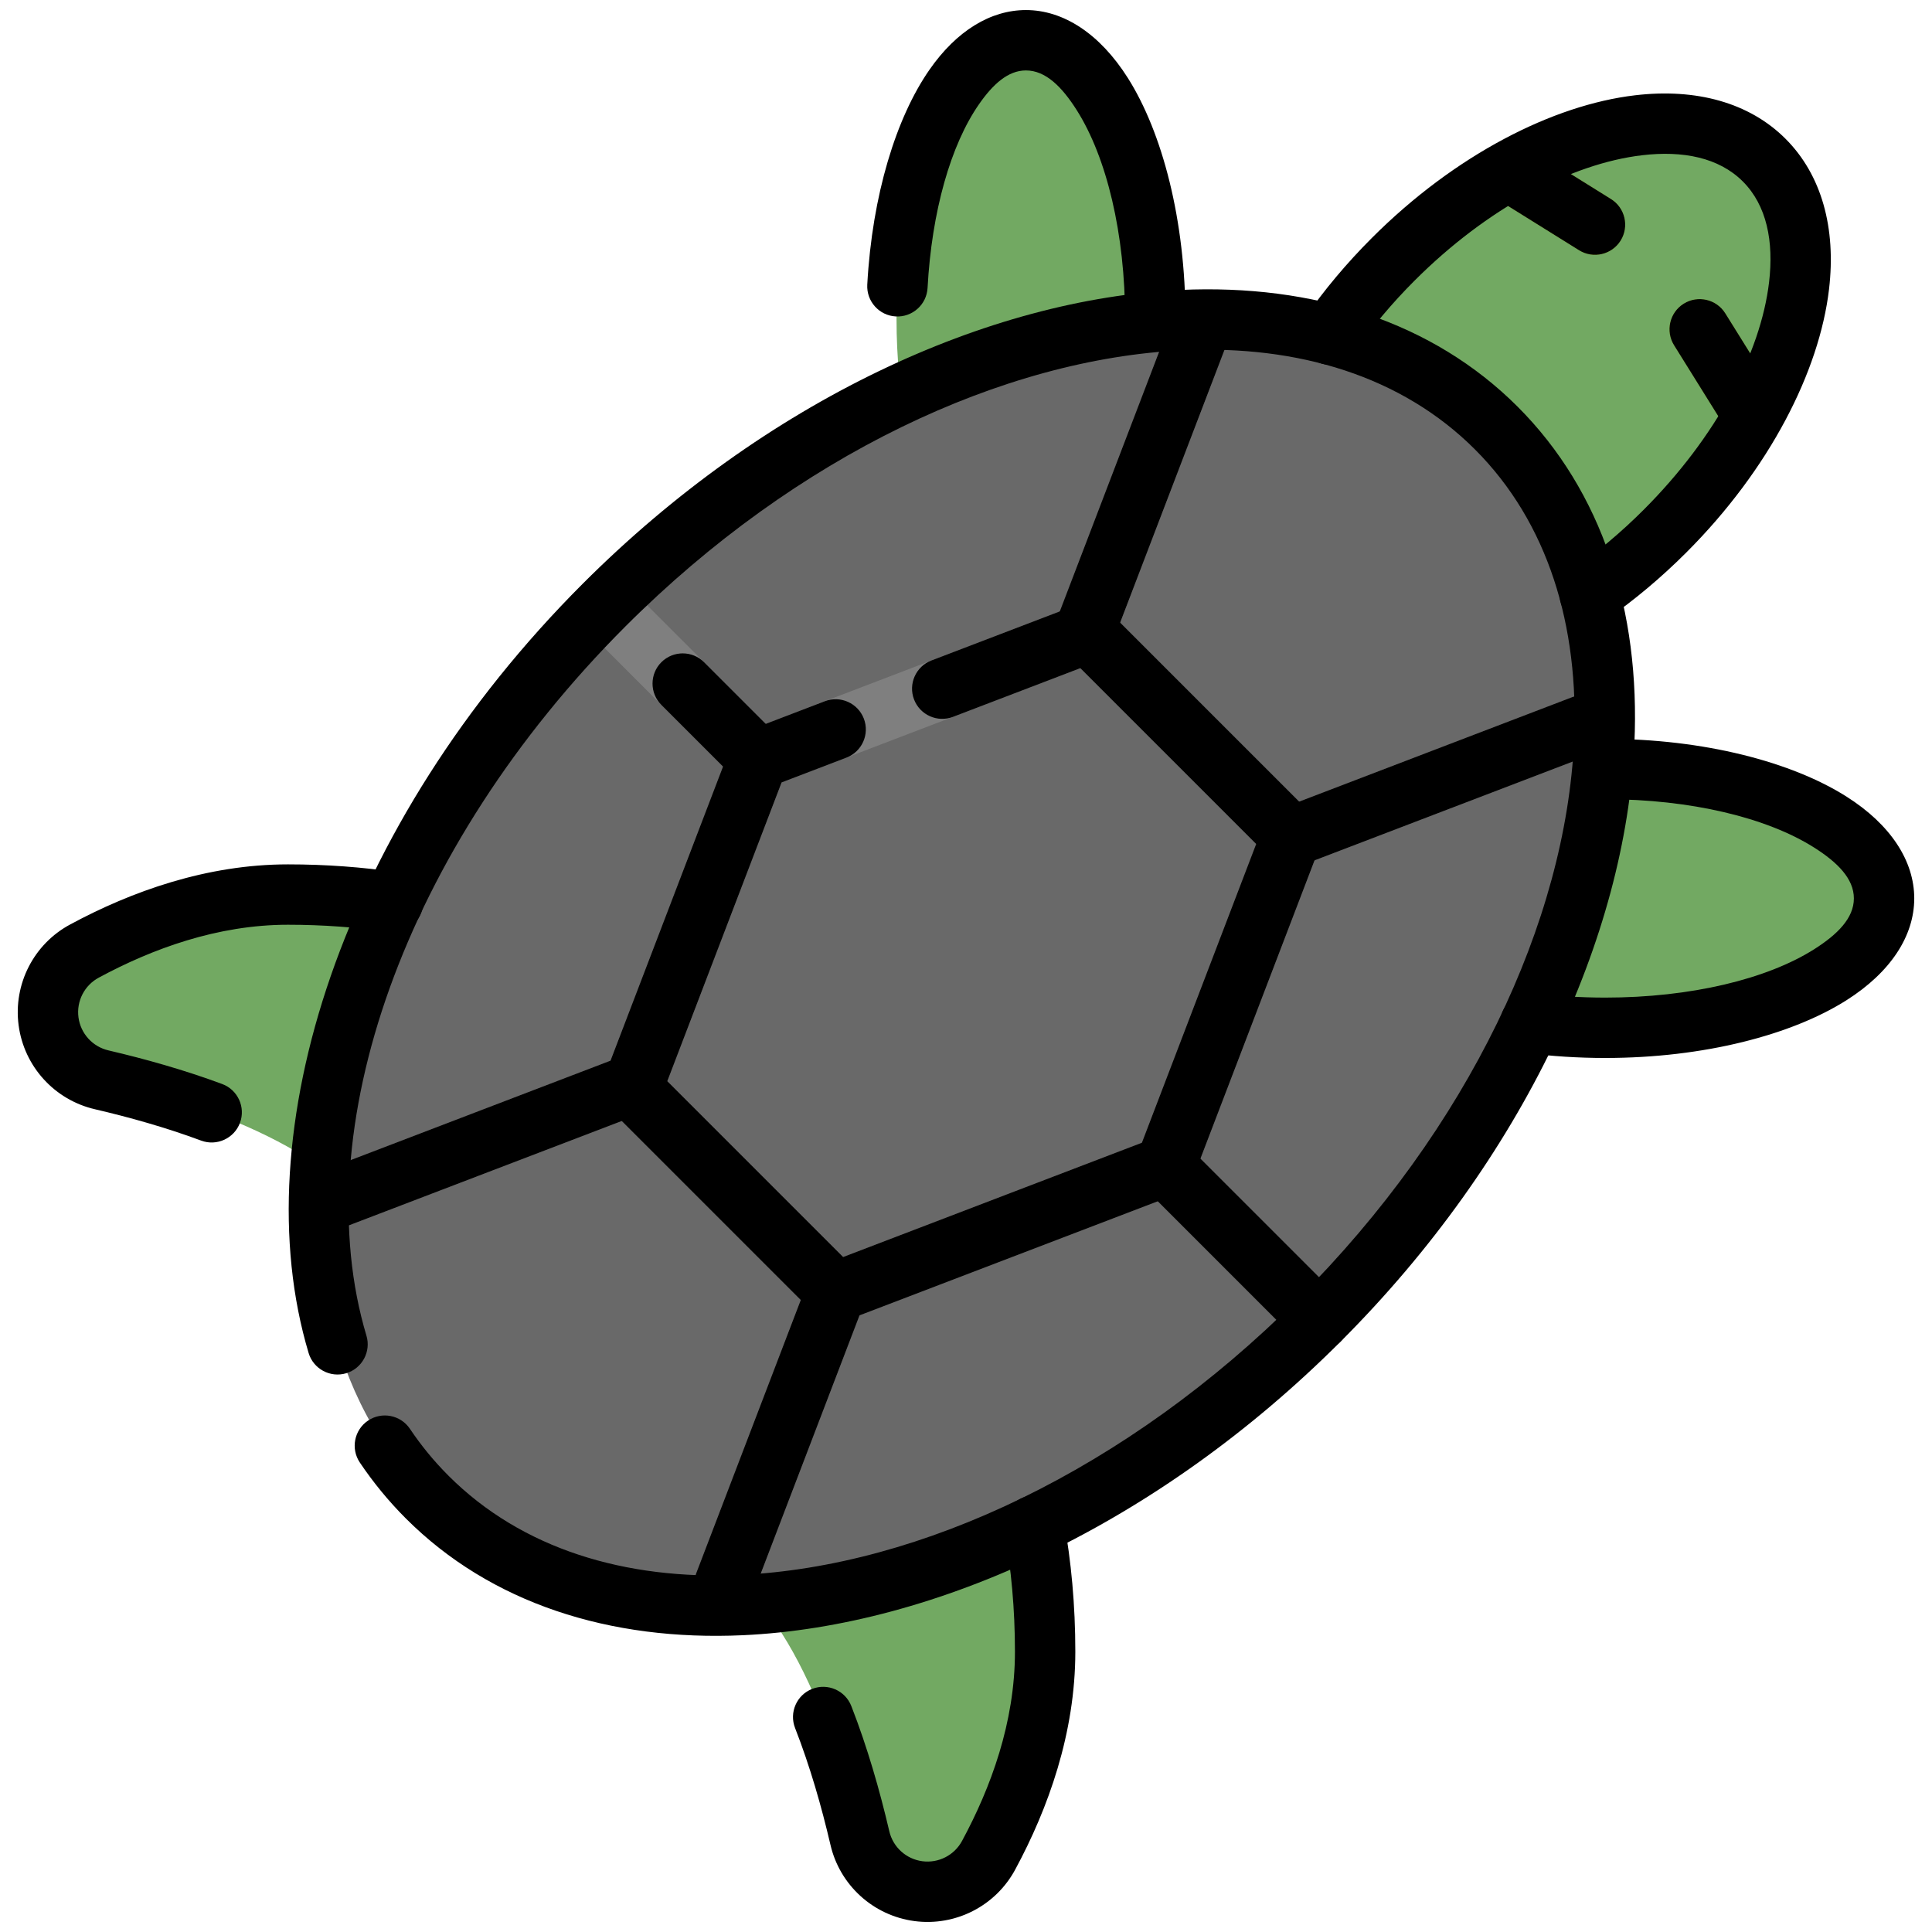 <svg clip-rule="evenodd" fill-rule="evenodd" stroke-linejoin="round" stroke-miterlimit="2" viewBox="0 0 96 96" xmlns="http://www.w3.org/2000/svg"><g><g><g fill="#72a962"><path d="m65.904 44.641c0-3.548 6.209-6.429 13.857-6.429s13.857 2.881 13.857 6.429c0 3.549-6.209 6.429-13.857 6.429s-13.857-2.88-13.857-6.429zm-14.927-14.927c3.548 0 6.429-6.209 6.429-13.857s-2.881-13.857-6.429-13.857-6.429 6.209-6.429 13.857 2.881 13.857 6.429 13.857z"/><path d="m31.36 52.36c0 1.076 11.189 12.662 12.662 12.662 4.366 0 7.91 7.639 7.91 17.049 0 3.78-1.276 7.274-2.801 10.103-.678 1.27-2.072 1.985-3.498 1.796-1.427-.19-2.586-1.244-2.908-2.647-1.334-5.717-3.917-12.767-8.697-14.464-2.249-.798-13.503-11.682-14.505-14.505-1.697-4.78-8.747-7.363-14.464-8.697-1.403-.323-2.457-1.481-2.647-2.908-.189-1.426.526-2.82 1.796-3.498 2.829-1.525 6.323-2.801 10.102-2.801 9.41 0 17.05 3.544 17.05 7.91z"/><path d="m87.661 7.957c3.728 3.727 1.52 11.987-4.927 18.434-6.447 6.446-14.707 8.654-18.434 4.927s-1.519-11.987 4.928-18.434c6.446-6.446 14.706-8.654 18.433-4.927z"/></g><path d="m74.349 21.269c9.807 9.806 5.867 29.67-8.793 44.329-14.659 14.659-34.522 18.599-44.329 8.793-9.806-9.807-5.866-29.67 8.793-44.329 14.659-14.66 34.523-18.599 44.329-8.793z" fill="#696969"/><path d="m86.462 21.774c-.318-.107-.602-.321-.793-.628l-2.486-3.99c-.438-.703-.223-1.629.48-2.067.703-.437 1.629-.222 2.066.48l2.201 3.534c-.411.887-.902 1.782-1.468 2.671zm-9.947-14.086 3.534 2.201c.702.437.917 1.363.48 2.066-.438.703-1.364.918-2.067.48l-3.99-2.486c-.307-.191-.521-.475-.628-.793.889-.566 1.784-1.057 2.671-1.468z" fill="#acce37"/><path d="m58.242 15.932c.808-.05 1.606-.067 2.392-.049.316.401.419.954.224 1.466l-5.198 13.588 8.894 8.894 13.588-5.198c.568-.217 1.187-.066 1.593.337.016.711.005 1.432-.035 2.162-.137.128-.3.232-.486.303l-13.895 5.316-5.669 14.819 6.953 6.953c-.344.362-.692.72-1.047 1.075s-.712.703-1.074 1.047l-6.954-6.953-14.819 5.669-5.316 13.895c-.071.186-.175.349-.303.486-.73.039-1.451.051-2.162.034-.402-.405-.554-1.024-.337-1.592l5.198-13.588-8.894-8.894-13.588 5.198c-.512.195-1.064.092-1.466-.225-.018-.785-.001-1.583.05-2.391.103-.075.219-.138.344-.186l14.101-5.395 5.59-14.613-6.336-6.337c-.232-.232-.372-.521-.42-.823.28-.291.563-.581.85-.868s.577-.571.868-.85c.302.048.591.188.823.42l6.337 6.336 14.614-5.59 5.394-14.101c.048-.126.111-.241.186-.345zm-19.405 22.947 14.844-5.679s8.737 8.737 8.737 8.737-5.678 14.844-5.678 14.844-14.845 5.679-14.845 5.679-8.737-8.737-8.737-8.737z" fill="#7f7f7f"/></g><g><path d="m49.906 76.081c.34 1.854.526 3.876.526 5.99 0 3.516-1.203 6.76-2.622 9.391-.001.002-.002.004-.003.006-.383.718-1.171 1.122-1.977 1.015s-1.461-.703-1.643-1.496c-.001-.001-.001-.003-.001-.005-.468-2.002-1.084-4.161-1.885-6.211-.302-.771-1.173-1.152-1.944-.851s-1.152 1.172-.851 1.943c.749 1.914 1.322 3.932 1.758 5.801.462 2.007 2.125 3.521 4.171 3.793 2.047.272 4.047-.755 5.019-2.576 1.629-3.022 2.978-6.765 2.978-10.81 0-2.306-.204-4.51-.576-6.532-.149-.814-.932-1.354-1.746-1.204-.814.149-1.354.932-1.204 1.746zm-38.866-22.217c-1.877-.697-3.824-1.244-5.64-1.668-.002 0-.004 0-.005-.001-.793-.182-1.389-.837-1.496-1.643s.297-1.594 1.015-1.977l.006-.003c2.631-1.419 5.875-2.622 9.39-2.622 1.742 0 3.421.126 4.996.361.818.122 1.582-.443 1.704-1.262.123-.819-.443-1.583-1.262-1.705-1.714-.256-3.541-.394-5.438-.394-4.044 0-7.787 1.349-10.814 2.981-1.816.969-2.843 2.969-2.571 5.016.272 2.046 1.785 3.709 3.797 4.172 1.696.395 3.518.905 5.274 1.557.776.288 1.64-.108 1.928-.884s-.108-1.64-.884-1.928zm68.721-14.152c4.256 0 8.041.92 10.38 2.401 1.162.735 1.977 1.547 1.977 2.528s-.815 1.793-1.977 2.529c-2.339 1.48-6.124 2.4-10.38 2.4-1.22 0-2.401-.077-3.521-.221-.821-.106-1.574.474-1.68 1.295s.475 1.574 1.296 1.68c1.242.16 2.552.246 3.905.246 4.922 0 9.278-1.153 11.984-2.865 2.203-1.394 3.373-3.204 3.373-5.064 0-1.859-1.17-3.669-3.373-5.063-2.706-1.712-7.062-2.866-11.984-2.866-.828 0-1.5.672-1.5 1.5s.672 1.5 1.5 1.5zm-12.446-22.23c.845-1.212 1.84-2.404 2.973-3.537 3.595-3.595 7.773-5.813 11.307-6.231 2.025-.239 3.815.113 5.006 1.303 1.19 1.191 1.542 2.981 1.303 5.006-.418 3.534-2.636 7.712-6.231 11.307-1.133 1.133-2.325 2.128-3.537 2.973-.679.474-.846 1.409-.373 2.088.474.68 1.41.846 2.089.373 1.351-.942 2.68-2.05 3.942-3.313 4.142-4.141 6.608-9.004 7.089-13.076.361-3.047-.369-5.687-2.161-7.479s-4.432-2.522-7.479-2.161c-4.072.481-8.935 2.947-13.076 7.089-1.263 1.262-2.371 2.591-3.313 3.942-.473.679-.306 1.615.373 2.089.679.473 1.615.306 2.088-.373zm-21.225-3.174c.207-3.8 1.148-7.104 2.557-9.13.688-.99 1.44-1.678 2.33-1.678.981 0 1.793.815 2.528 1.977 1.481 2.339 2.401 6.124 2.401 10.38 0 .828.672 1.5 1.5 1.5s1.5-.672 1.5-1.5c0-4.922-1.153-9.278-2.865-11.984-1.395-2.203-3.204-3.373-5.064-3.373-1.746 0-3.441 1.021-4.793 2.966-1.652 2.375-2.847 6.222-3.09 10.679-.045.826.59 1.534 1.416 1.579.827.045 1.535-.589 1.58-1.416z"/><path d="m18.208 66.369c-3.03-10.125 1.824-24.198 12.873-35.246 8.498-8.498 18.785-13.309 27.718-13.719 5.713-.262 10.854 1.291 14.489 4.926 3.636 3.635 5.188 8.776 4.926 14.489-.41 8.933-5.22 19.22-13.718 27.718s-18.786 13.309-27.719 13.719c-5.713.262-10.854-1.291-14.489-4.926-.721-.72-1.36-1.5-1.919-2.333-.462-.687-1.395-.87-2.082-.408s-.87 1.395-.408 2.082c.667.992 1.429 1.922 2.288 2.781 4.21 4.21 10.131 6.104 16.747 5.801 9.559-.439 20.61-5.501 29.703-14.594 9.093-9.094 14.156-20.144 14.594-29.703.303-6.616-1.591-12.538-5.801-16.748s-10.132-6.104-16.748-5.801c-9.559.439-20.609 5.501-29.703 14.594-11.949 11.95-16.902 27.278-13.625 38.228.237.793 1.074 1.244 1.867 1.007.793-.238 1.244-1.074 1.007-1.867z"/><path d="m47.355 35.62 6.326-2.42s8.737 8.737 8.737 8.737-5.678 14.844-5.678 14.844-14.845 5.679-14.845 5.679-8.737-8.737-8.737-8.737 5.679-14.844 5.679-14.844 3.222-1.233 3.222-1.233c.773-.296 1.161-1.164.865-1.937s-1.164-1.161-1.937-.865l-3.848 1.472c-.398.152-.713.467-.865.865l-6.265 16.378c-.212.553-.078 1.179.34 1.597l10.113 10.113c.419.419 1.044.552 1.597.34l16.378-6.265c.398-.152.713-.467.865-.865l6.266-16.379c.211-.552.078-1.178-.341-1.596l-10.113-10.113c-.418-.419-1.044-.552-1.596-.34l-7.235 2.767c-.773.296-1.161 1.164-.865 1.937s1.163 1.161 1.937.865z"/><path d="m55.312 31.845 5.546-14.496c.296-.773-.092-1.641-.865-1.937s-1.641.092-1.937.865l-5.546 14.496c-.295.774.092 1.641.865 1.937.774.296 1.642-.092 1.937-.865z"/><path d="m30.732 52.552-14.497 5.546c-.773.295-1.161 1.163-.865 1.937.296.773 1.164 1.16 1.937.865l14.496-5.546c.774-.296 1.161-1.164.865-1.937-.295-.773-1.163-1.161-1.936-.865z"/><path d="m64.718 42.981 14.496-5.546c.773-.296 1.161-1.164.865-1.937s-1.164-1.161-1.937-.865l-14.496 5.546c-.773.295-1.161 1.163-.865 1.937.295.773 1.163 1.16 1.937.865z"/><path d="m40.137 63.688-5.546 14.496c-.295.773.092 1.641.865 1.937.774.296 1.642-.092 1.937-.865l5.546-14.497c.296-.773-.092-1.641-.865-1.936-.773-.296-1.641.091-1.937.865z"/><path d="m38.736 36.656-3.751-3.751c-.586-.585-1.536-.585-2.122 0-.585.586-.585 1.536 0 2.122l3.751 3.751c.586.585 1.536.585 2.122 0 .585-.586.585-1.536 0-2.122z"/><path d="m66.617 64.537-7.025-7.024c-.585-.586-1.536-.586-2.121 0-.585.585-.585 1.536 0 2.121l7.025 7.025c.585.585 1.535.585 2.121 0 .585-.586.585-1.536 0-2.122z"/><path d="m74.472 9.949 3.99 2.486c.703.438 1.629.223 2.067-.48.437-.703.222-1.629-.48-2.066l-3.991-2.486c-.703-.438-1.629-.223-2.066.48-.438.702-.223 1.628.48 2.066z"/><path d="m88.215 19.56-2.486-3.991c-.437-.702-1.363-.917-2.066-.48-.703.438-.918 1.364-.48 2.067l2.486 3.99c.438.703 1.364.918 2.066.481.703-.438.918-1.364.48-2.067z"/></g></g></svg>
